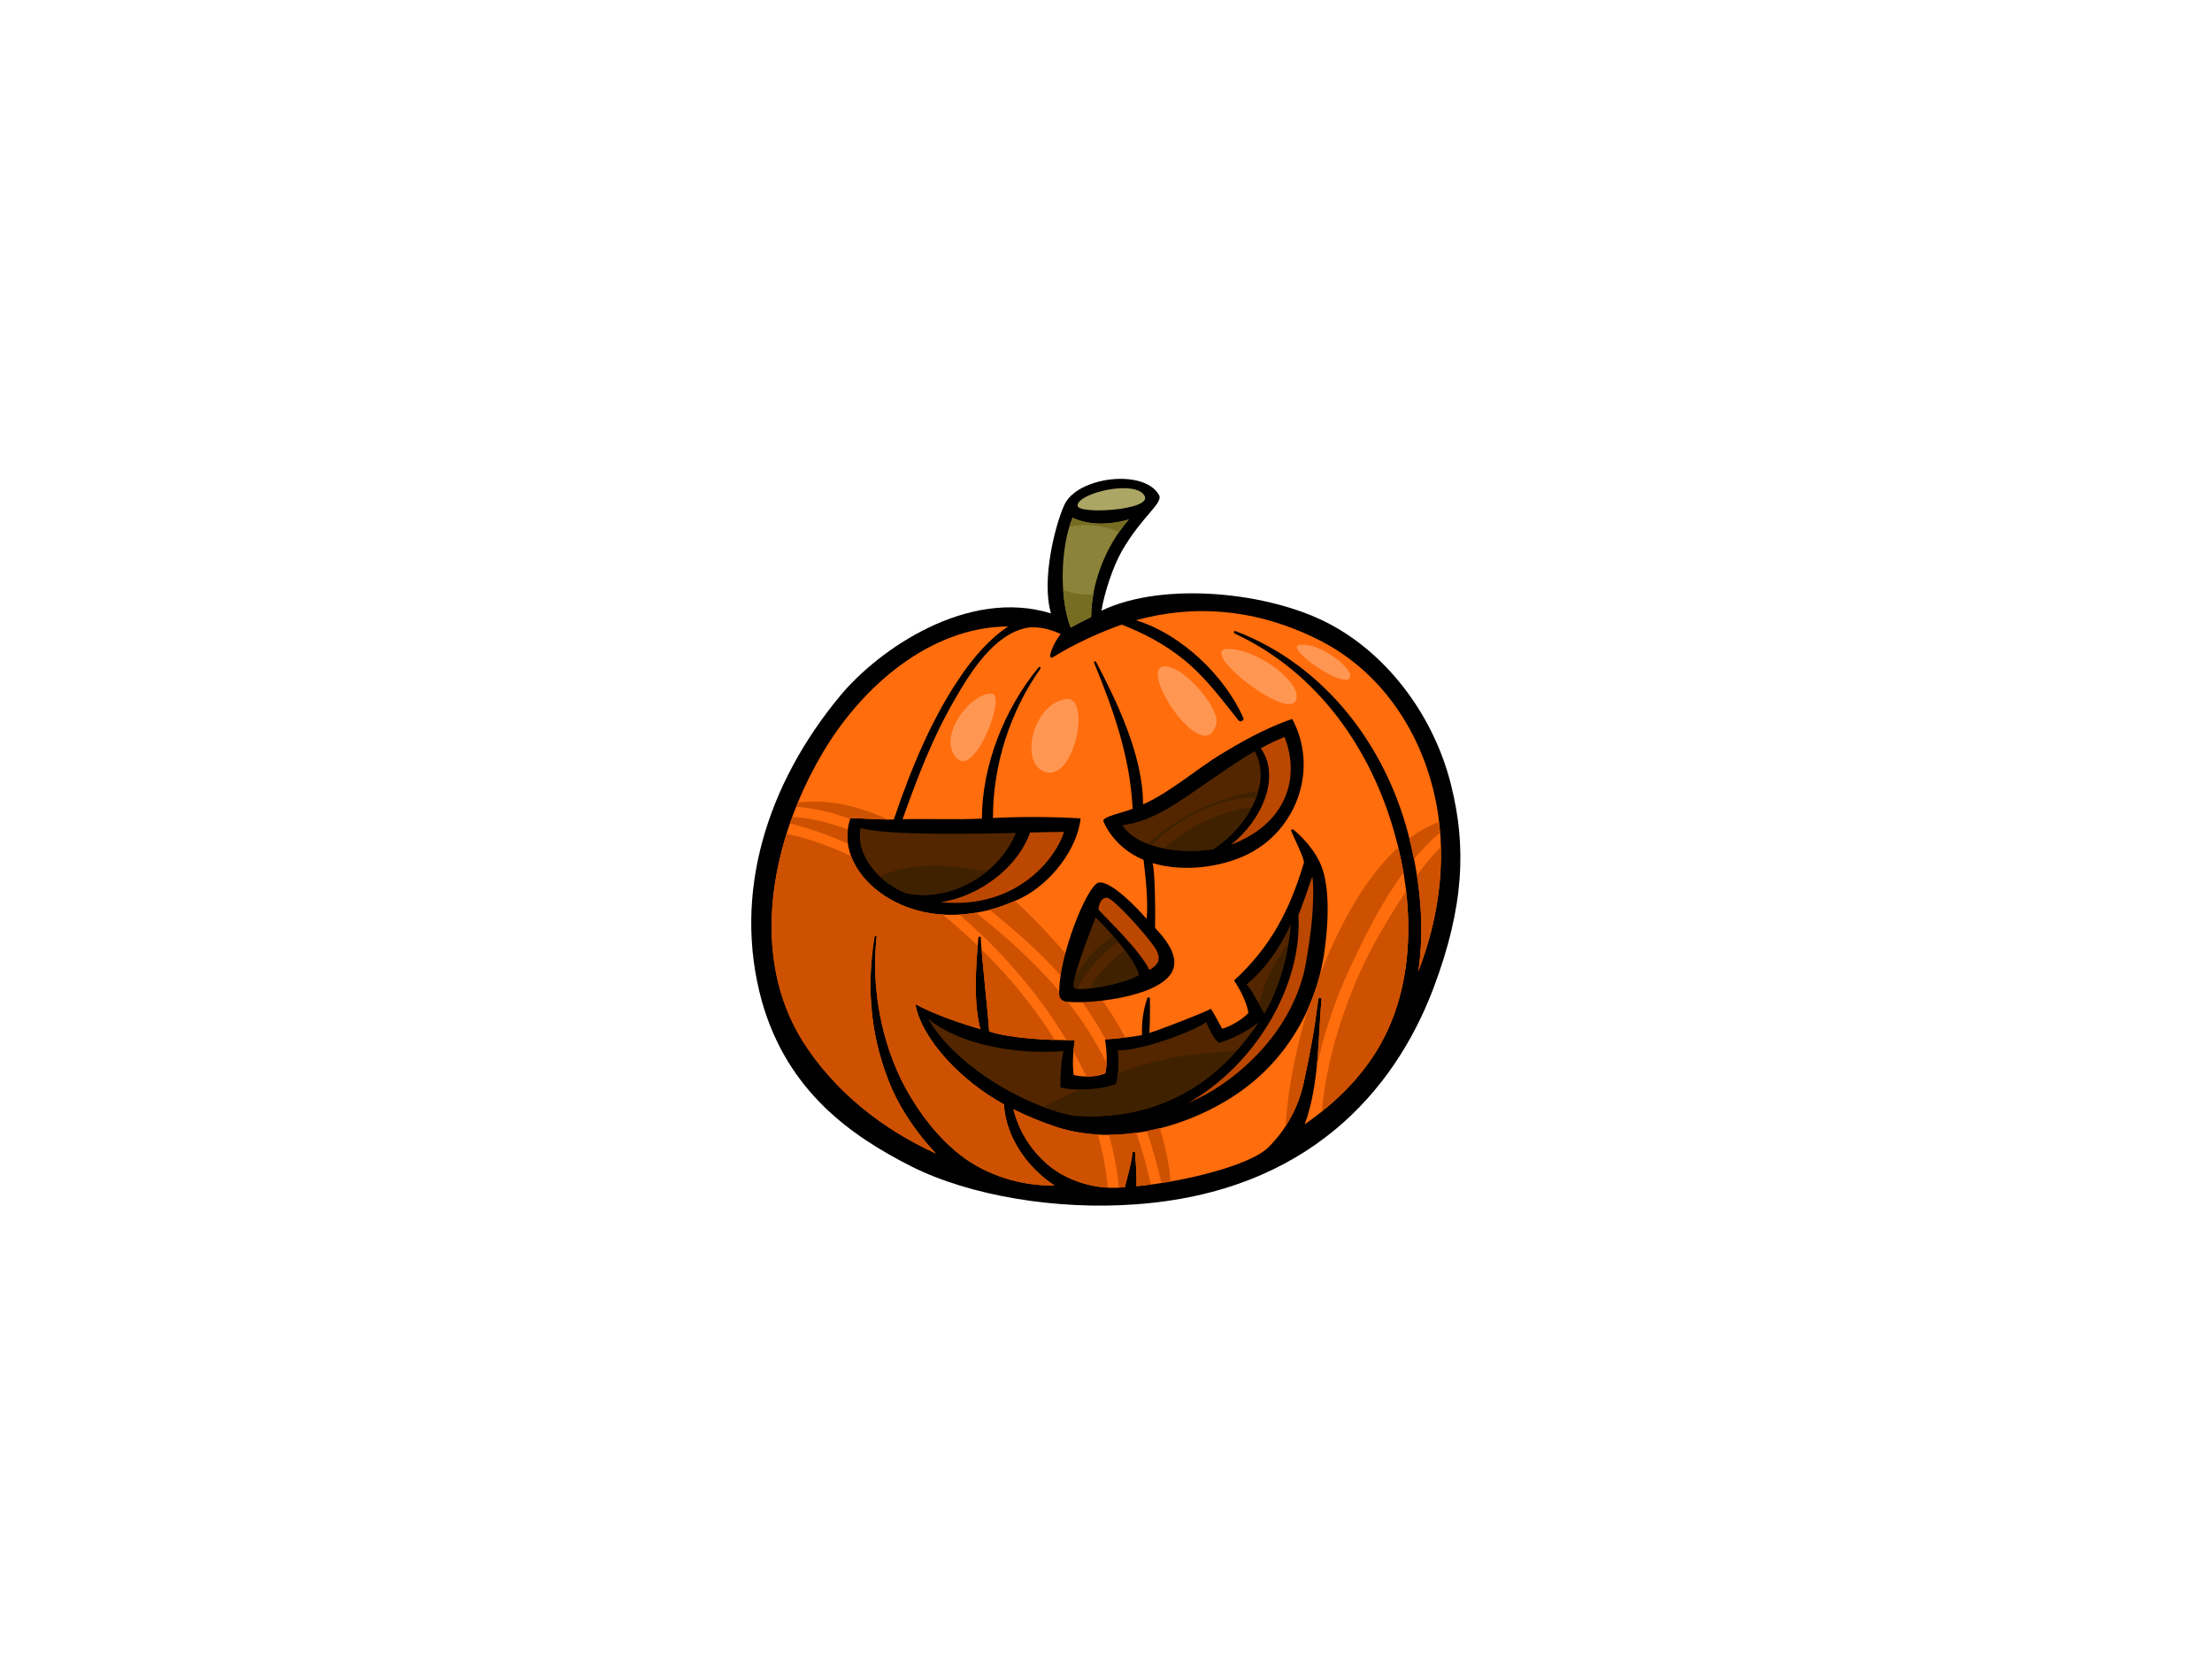 <?xml version="1.0" encoding="utf-8"?>
<!-- Generator: Adobe Illustrator 17.0.0, SVG Export Plug-In . SVG Version: 6.00 Build 0)  -->
<!DOCTYPE svg PUBLIC "-//W3C//DTD SVG 1.1//EN" "http://www.w3.org/Graphics/SVG/1.1/DTD/svg11.dtd">
<svg version="1.1" id="Layer_1" xmlns="http://www.w3.org/2000/svg" xmlns:xlink="http://www.w3.org/1999/xlink" x="0px" y="0px"
	 width="800px" height="600px" viewBox="0 0 800 600" enable-background="new 0 0 800 600" xml:space="preserve">
<g>
	<path d="M524.896,284.301c-5.86-24.119-21.964-46.852-43.776-58.489c-21.745-11.706-60.378-15.708-82.753-4.946
		c0.903-5.96,4.072-15.851,7.404-21.631c7.29-12.664,15.047-17.269,13.398-20.213c-5.356-9.59-29.619-6.652-34.256,3.624
		c-3.356,7.43-8.343,27.019-4.812,39.195c-30.086-9.31-62.343,12.987-76.327,29.9c-26.036,31.444-39.142,71.075-28.196,110.512
		c9.35,32.792,32.61,48.702,53.902,59.539c21.361,10.768,52.782,15.861,81.004,13.787c62.594-4.391,93.862-41.249,107.814-77.825
		C529.76,327.539,530.212,305.802,524.896,284.301z"/>
	<path fill="#8B833A" d="M394.636,223.119c-1.976,1.086-5.446,2.68-7.388,3.894c-4.219-10.817-3.717-29.298,0.649-39.784
		c6.008,2.872,13.95,2.597,20.407,0.587C399.492,197.889,394.688,211.453,394.636,223.119z"/>
	<path fill="#776D22" d="M384.521,213.277c0.349,5.074,1.228,9.896,2.727,13.737c1.941-1.214,5.412-2.809,7.388-3.894
		c0.01-2.649,0.297-5.404,0.796-8.185C391.568,215.195,387.844,214.737,384.521,213.277z"/>
	<path fill="#776D22" d="M404.733,192.485c1.115-1.609,2.277-3.188,3.572-4.668c-6.457,2.01-14.399,2.285-20.407-0.587
		c-0.409,0.994-0.738,2.137-1.081,3.26C393.151,189.178,399.277,190.006,404.733,192.485z"/>
	<path fill="#ACA665" d="M389.72,182.941c-0.336-4.554,20.986-9.701,24.252-3.581C416.766,184.566,389.948,186.116,389.72,182.941z"
		/>
	<path fill="#FF6D0D" d="M364.651,226.564c-6.716,4.274-12.703,11.618-16.017,16.304c-11.362,16.037-19.088,34.995-25.374,53.524
		c-3.968,0.127-12.367-0.502-15.707-0.471c-5.554,16.234,10.93,32.871,31.896,34.726c10.428,0.927,21.085-1.415,30.064-5.94
		c10.465-5.259,20.083-17.463,21.309-28.722c-9.95-0.618-21.771-0.663-31.705-0.135c-0.054-18.95,6.18-38.594,17.163-54.003
		c0.293-0.414-0.337-0.893-0.665-0.494c-12.323,15.031-20.397,35.19-20.505,54.696c-9.841,0.484-18.697,0.002-28.675,0.223
		c5.268-14.837,10.701-29.097,18.541-42.744c6.066-10.565,14.532-24.177,26.508-26.499c3.932-0.623,8.648,0.577,12.187,2.316
		c-2.248,2.277-5.718,10.16-2.582,8.188c7.701-4.846,18.025-9.386,24.624-11.628c8.08,3.184,15.461,7.019,22.444,12.68
		c7.692,6.209,13.678,14.324,19.745,21.91c0.751,0.941,2.17,0.008,1.717-1.001c-6.644-14.77-21.856-29.907-38.765-35.172
		c21.199-5.87,43.365-4.105,65.368,6.732c22.885,11.181,37.04,32.757,42.377,55.557c5.076,21.331,2.424,43.945-5.634,64.648
		c2.359-16.126,0.686-32.807-3.472-48.922c-8.04-31.694-29.609-61.518-62.625-74.078c-0.6-0.228-0.884,0.598-0.319,0.864
		c30.522,14.208,49.445,42.35,57.819,72.263c7.105,24.885,7.603,53.731-5.091,76.288c-6.243,11.07-15.522,20.727-27.416,28.958
		c5.436-14.504,4.9-33.8,6.103-45.217c0.06-0.613-1.073-0.799-1.151-0.199c-1.496,11.71-3.03,19.98-5.365,30.631
		c-1.893,8.628-6.341,16.878-12.85,23.227c-6.53,6.366-30.225,12.335-47.594,13.931c0.161-4.028-0.196-8.023-0.478-12.126
		c-0.036-0.523-0.921-0.458-0.968,0.034c-0.399,4.211-1.749,8.286-2.72,12.423c-9.301,1.231-20.544-1.77-28.047-8.266
		c-6.504-5.658-10.237-12.292-12.315-19.89c5.017,2.494,10.137,4.59,15.077,6.247c22.2,7.402,47.889,0.332,65.811-11.803
		c17.421-11.768,28.199-30.116,31.347-49.638c1.089-6.798,2.9-22.409-0.569-32.1c-2.29-6.431-7.888-11.867-10.323-13.795
		c-0.465-0.365-1.007,0.005-0.815,0.471c0.963,2.365,4.913,10.317,4.561,11.5c-4.983,16.679-11.72,30.134-25.255,42.557
		c2.393,3.439,4.894,8.682,5.172,11.769c-2.323,2.398-5.969,4.589-9.453,5.702c-0.654-1.092-3.03-5.743-4.061-7.238
		c-3.371,1.769-19.542,7.971-22.278,8.719c0.228-4.126,0.249-8.255,0.171-12.394c-0.011-0.471-0.748-0.711-0.919-0.205
		c-1.509,4.393-2.07,8.744-1.915,13.386c-3.594,0.729-9.357,1.307-13.381,1.552c0.711,4.023,0.867,9.632,0.077,12.288
		c-3.671,1.553-8.018,1.314-11.399,0.631c-0.523-3.267-0.313-8.276,0.399-12.646c-10.362,0.161-24.389-0.831-30.986-3.179
		c-0.254-5.125-2.765-27.741-3.065-33.95c-0.023-0.44-0.774-0.439-0.812-0.008c-0.954,10.266-1.84,23.762,0.711,33.14
		c-7.88-2.297-16.327-5.216-23.533-9.029c2.391,13.13,17.236,28.186,32.047,36.248c0.618,11.352,7.938,22.538,18.25,29.325
		c-11.282,0.292-24.394-3.399-34.206-11.159c-8.154-6.494-14.434-14.764-19.325-23.53c-8.998-16.265-12.835-36.948-10.749-55.159
		c0.057-0.479-0.709-0.587-0.787-0.106c-3.061,19.153-1.364,37.399,6.426,55.266c3.051,6.936,8.672,15.695,15.823,23.139
		c-19.621-8.92-36.617-22.49-48.03-40.337c-19.908-31.669-11.269-73.023,6.439-103.553
		C311.425,248.208,336.555,226.673,364.651,226.564z"/>
	<path fill="#CD5100" d="M363.083,399.405c-14.811-8.062-29.656-23.118-32.047-36.248c7.206,3.813,15.654,6.732,23.533,9.029
		c-2.312-8.498-1.796-20.353-0.971-30.148c-4.043-3.92-8.289-7.709-12.708-11.319c-0.479-0.028-0.96-0.028-1.441-0.072
		c-14.961-1.324-27.615-10.177-31.62-21.041c-4.269-1.987-8.634-3.757-13.109-5.247c-3.355-1.115-6.771-2.031-10.217-2.786
		c-7.865,25.077-8.274,52.663,5.984,75.272c11.414,17.846,28.409,31.417,48.03,40.337c-7.151-7.445-12.772-16.203-15.823-23.139
		c-7.79-17.867-9.487-36.113-6.426-55.266c0.078-0.481,0.844-0.373,0.787,0.106c-2.087,18.211,1.751,38.894,10.749,55.159
		c4.89,8.767,11.171,17.036,19.325,23.53c9.811,7.761,22.924,11.451,34.206,11.159C371.021,421.942,363.7,410.757,363.083,399.405z"
		/>
	<path fill="#CD5100" d="M288.615,290.271c-0.209,0.509-0.46,0.986-0.66,1.495c6.646,0.533,13.199,2.098,19.528,4.414
		c0.026-0.088,0.041-0.173,0.068-0.259c2.856-0.028,9.415,0.429,13.732,0.479C310.948,291.761,300.104,288.807,288.615,290.271z"/>
	<path fill="#CD5100" d="M286.571,295.462c-0.292,0.797-0.615,1.586-0.892,2.391c1.31,0.313,2.628,0.606,3.909,0.981
		c5.841,1.694,11.531,3.818,17.062,6.266c-0.223-1.674-0.222-3.374-0.015-5.084C300.181,297.541,293.489,295.888,286.571,295.462z"
		/>
	<path fill="#CD5100" d="M381.551,407.426c-4.939-1.656-10.059-3.752-15.077-6.247c2.078,7.598,5.811,14.232,12.315,19.89
		c5.886,5.097,14.073,8.005,21.816,8.439c-0.515-6.414-1.751-12.84-3.588-19.212C391.767,410.002,386.569,409.102,381.551,407.426z"
		/>
	<path fill="#CD5100" d="M360.634,349.172c-1.829-1.943-3.723-3.863-5.65-5.761c0.761,8.954,2.538,25.322,2.75,29.593
		c5.145,1.829,14.796,2.825,23.716,3.104C375.43,366.422,368.336,357.314,360.634,349.172z"/>
	<path fill="#CD5100" d="M395.556,375.959c-10.687-18.144-25.997-32.558-42.537-45.893c-2.02,0.337-4.07,0.577-6.123,0.688
		c4.729,4.028,9.247,8.266,13.507,12.682c9.466,9.764,18.184,20.886,25.351,32.75c1.006,0.005,2.013,0.01,2.967-0.003
		c-0.223,1.374-0.378,2.802-0.495,4.228c1.661,2.928,3.224,5.899,4.677,8.9c2.285,0.049,4.664-0.201,6.819-1.113
		c0.284-0.952,0.437-2.294,0.497-3.795C398.729,381.544,397.189,378.719,395.556,375.959z"/>
	<path fill="#CD5100" d="M410.956,409.622c-3.286,0.463-6.599,0.77-9.908,0.781c1.816,6.334,3.045,12.721,3.581,19.096
		c0.74-0.046,1.487-0.068,2.207-0.163c0.971-4.137,2.321-8.212,2.72-12.423c0.047-0.492,0.932-0.557,0.968-0.034
		c0.282,4.103,0.639,8.098,0.478,12.126c1.679-0.156,3.436-0.367,5.213-0.601C414.818,422.063,413.054,415.79,410.956,409.622z"/>
	<path fill="#CD5100" d="M385.788,345.322c-6.048-7.017-12.17-13.536-18.759-19.54c-2.942,1.294-5.987,2.427-9.164,3.239
		c14.699,11.848,28.611,24.706,38.227,40.415c1.306,2.121,2.545,4.286,3.767,6.457c2.122-0.13,4.678-0.357,7.148-0.641
		C401.36,364.637,394.154,354.98,385.788,345.322z"/>
	<path fill="#CD5100" d="M419.487,407.977c-1.583,0.396-3.174,0.755-4.778,1.055c2.114,6.191,3.902,12.478,5.33,18.823
		c1.087-0.17,2.186-0.355,3.282-0.548C422.902,420.888,421.378,414.34,419.487,407.977z"/>
	<path fill="#CD5100" d="M509.688,303.214c0.621,2.494,1.187,4.999,1.685,7.513c2.91-3.488,6.035-6.736,9.432-9.582
		c-0.098-1.271-0.285-2.535-0.427-3.803C516.568,298.711,513.016,300.739,509.688,303.214z"/>
	<path fill="#CD5100" d="M477.187,353.166c-0.96,3.682-2.282,7.26-3.795,10.767c-4.536,14.133-7.423,28.725-8.522,43.496
		c3.136-4.783,5.376-10.1,6.577-15.58c2.334-10.651,3.868-18.92,5.365-30.631c0.078-0.6,1.211-0.414,1.151,0.199
		c-0.701,6.672-0.841,16.045-1.894,25.566c2.566-13.086,6.949-25.83,12.531-37.689c4.998-10.63,11.067-22.989,18.973-33.735
		c-0.522-3.056-1.179-6.061-1.901-9.044C491.919,318.968,482.604,339.072,477.187,353.166z"/>
	<path fill="#CD5100" d="M512.426,316.626c1.824,11.556,2.209,23.229,0.538,34.633c5.606-14.399,8.511-29.708,8.095-44.866
		C517.883,309.53,515.041,313.007,512.426,316.626z"/>
	<path fill="#CD5100" d="M489.875,356.167c-6.005,14.61-10.392,30.08-11.805,45.802c8.939-7.153,16.102-15.241,21.206-24.295
		c9.262-16.443,11.471-36.207,9.243-55.34C501.433,333.124,494.775,344.226,489.875,356.167z"/>
	<path fill="#532600" d="M327.75,323.057c-9.668-3.805-18.492-13.598-16.492-23.648c8.936,2.99,47.272,2.088,56.148,1.819
		C361.55,315.746,344.126,326.434,327.75,323.057z"/>
	<path fill="#BB4700" d="M372.524,301.081c4.09-0.106,8.183-0.187,12.281-0.212c-2.522,8.652-16.42,28.23-44.615,25.415
		C354.419,324.191,368.268,313.477,372.524,301.081z"/>
	<path fill="#532600" d="M383.509,393.313c5.089,1.219,14.835,0.977,20.195-1.283c0.843-3.36,0.996-8.08,0.593-12.188
		c8.225,0.306,27.648-6.921,31.93-10.188c0.588,1.302,2.416,5.783,4.564,7.507c4.448-1.117,10.455-4.313,14.382-7.37
		c-2.683,4.043-5.738,7.914-9.137,11.577c-15.039,16.237-35.218,24.003-58.212,22.057c-1.637-0.342-3.267-0.719-4.866-1.191
		c-17.155-5.083-38.076-18.063-47.287-33.754c11.96,9.657,32.224,12.927,48.948,11.642
		C383.675,383.831,383.499,389.344,383.509,393.313z"/>
	<path fill="#BB4700" d="M469.586,330.954c1.878-4.69,3.47-9.463,5.027-13.921c0.491,3.073,0.344,6.251,0.251,9.309
		c-0.225,7.27-1.289,14.527-2.519,21.664c-3.094,17.967-15.099,33.769-30.725,44.448c-3.663,2.505-7.683,4.654-11.914,6.44
		C454.238,384.988,471.098,356.253,469.586,330.954z"/>
	<path fill="#532600" d="M457.213,366.568c-0.05-0.132-0.08-0.259-0.15-0.396c-1.211-2.163-2.388-4.347-3.653-6.488
		c-0.685-1.162-1.488-2.579-2.589-3.596c7.569-6.427,12.278-13.867,16.03-21.752C466.014,344.983,462.728,357.368,457.213,366.568z"
		/>
	<path d="M467.348,260.021c-10.028,3.397-19.16,8.778-25.863,12.811c-8.307,5.001-18.415,13.83-28.081,18.079
		c-0.002-17.889-9.818-37.802-16.955-51.483c-0.209-0.406-0.965-0.248-0.791,0.179c7.034,17.14,13.044,33.979,13.971,52.9
		c-3.483,1.415-11.254,2.903-10.553,4.543c2.843,6.602,8.418,11.398,14.516,13.936c0.99,8.033,1.674,16.21,1.081,21.356
		c-3.255-3.924-13.329-14.237-17.447-13.094c-4.117,1.144-14.467,26.709-14.138,40.297c0.041,1.477,1.064,2.546,2.638,2.729
		c8.952,1.038,38.78-2.135,38.988-13.958c0.08-4.566-3.457-8.98-6.964-12.733c0.148-8.256-0.109-20.389-0.88-23.431
		c11.239,3.36,24.874,1.513,34.362-3.189C469.243,300.067,476.908,277.843,467.348,260.021z"/>
	<path fill="#532600" d="M388.6,357.282c-1.619-1.456,4.422-17.168,7.645-25.494c5.739,5.627,14.485,15.425,15.572,20.889
		C405.982,356.056,390.223,358.739,388.6,357.282z"/>
	<path fill="#BB4700" d="M415.734,350.82c-3.722-7.427-15.02-18.035-18.448-21.84c0.062-1.966,1.2-4.889,3.42-4.207
		c2.217,0.681,11.901,10.936,16.513,17.302C421.042,347.337,418.161,349.197,415.734,350.82z"/>
	<path fill="#532600" d="M405.96,298.429c11.039-1.231,21.255-9.065,29.69-14.814c5.125-3.495,11.95-8.377,18.144-11.94
		c6.638,12.028-3.263,27.909-15.008,35.44C425.557,309.176,410.668,306.247,405.96,298.429z"/>
	<path fill="#3F2100" d="M329.86,313.627c-4.486,0.639-8.194,1.778-11.694,3.316c2.786,2.623,6.127,4.757,9.585,6.114
		c10.346,2.134,21.119-1.368,29.125-7.888C347.996,313.493,338.594,312.391,329.86,313.627z"/>
	<path fill="#3F2100" d="M423.93,382.573c-6.903,1.332-13.341,3.275-19.63,5.611c-0.129,1.379-0.31,2.706-0.597,3.847
		c-3.422,1.441-8.626,2.055-13.272,1.995c-0.756,0.349-1.504,0.663-2.259,1.02c-3.526,1.668-7.244,3.377-10.873,5.268
		c1.917,0.722,3.811,1.376,5.66,1.919c1.599,0.473,3.229,0.849,4.866,1.191c22.994,1.946,43.173-5.819,58.212-22.057
		c0.385-0.411,0.709-0.853,1.082-1.265C439.326,380.455,431.54,381.11,423.93,382.573z"/>
	<path fill="#3F2100" d="M455.415,363.254c0.544,0.977,1.1,1.945,1.648,2.918c0.07,0.137,0.099,0.264,0.15,0.396
		c4.361-7.274,7.256-16.516,8.719-25.335C460.806,347.79,456.988,355.215,455.415,363.254z"/>
	<path fill="#3F2100" d="M388.668,353.824c-0.399,1.822-0.476,3.094-0.068,3.457c0.171,0.153,0.53,0.249,0.98,0.316
		c3.273-6.344,8.525-12.258,14.809-16.966c-0.632-0.758-1.276-1.506-1.925-2.245C396.473,342.72,391.404,347.981,388.668,353.824z"
		/>
	<path fill="#3F2100" d="M394.095,357.471c5.585-0.618,13.841-2.548,17.722-4.794c-0.479-2.422-2.507-5.699-5.073-9.081
		C401.509,347.511,397.094,352.32,394.095,357.471z"/>
	<path fill="#3F2100" d="M415.175,305.127c0.448,0.169,0.861,0.368,1.324,0.52c8.613-8.948,21.996-15.699,33.187-16.966
		c1.563-0.178,3.113-0.254,4.646-0.288c0.292-0.786,0.539-1.578,0.756-2.37C440.225,288.209,425.661,295.586,415.175,305.127z"/>
	<path fill="#3F2100" d="M450.168,292.334c-9.694,1.761-21.292,7.026-29.286,14.456c5.583,1.11,11.898,1.255,17.905,0.324
		c5.593-3.589,10.749-9.076,13.916-15.126C451.862,292.082,451.011,292.181,450.168,292.334z"/>
	<path fill="#BB4700" d="M445.239,305.507c11.039-8.835,18.092-24.384,10.755-34.889c2.985-1.668,5.842-2.945,8.543-4.131
		C470.327,281.012,465.525,297.826,445.239,305.507z"/>
	<path fill="#FF9753" d="M421.971,241.037c7.202,0.937,19.176,15.442,17.941,20.529
		C435.654,279.101,409.765,239.453,421.971,241.037z"/>
	<path fill="#FF9753" d="M445.004,234.708c11.556,0.802,27.219,13.683,23.379,19.059
		C464.11,259.741,431.344,233.764,445.004,234.708z"/>
	<path fill="#FF9753" d="M469.791,233.294c7.065-1.35,19.013,8.079,18.541,11.228C487.447,250.44,464.466,234.315,469.791,233.294z"
		/>
	<path fill="#FF9753" d="M385.376,252.846c-11.44,1.785-16.288,21.411-8.656,25.772
		C388.275,285.191,395.172,251.328,385.376,252.846z"/>
	<path fill="#FF9753" d="M358.771,250.914c-7.621-0.768-20.639,16.223-12.335,23.623
		C352.878,280.244,363.898,251.429,358.771,250.914z"/>
</g>
</svg>
